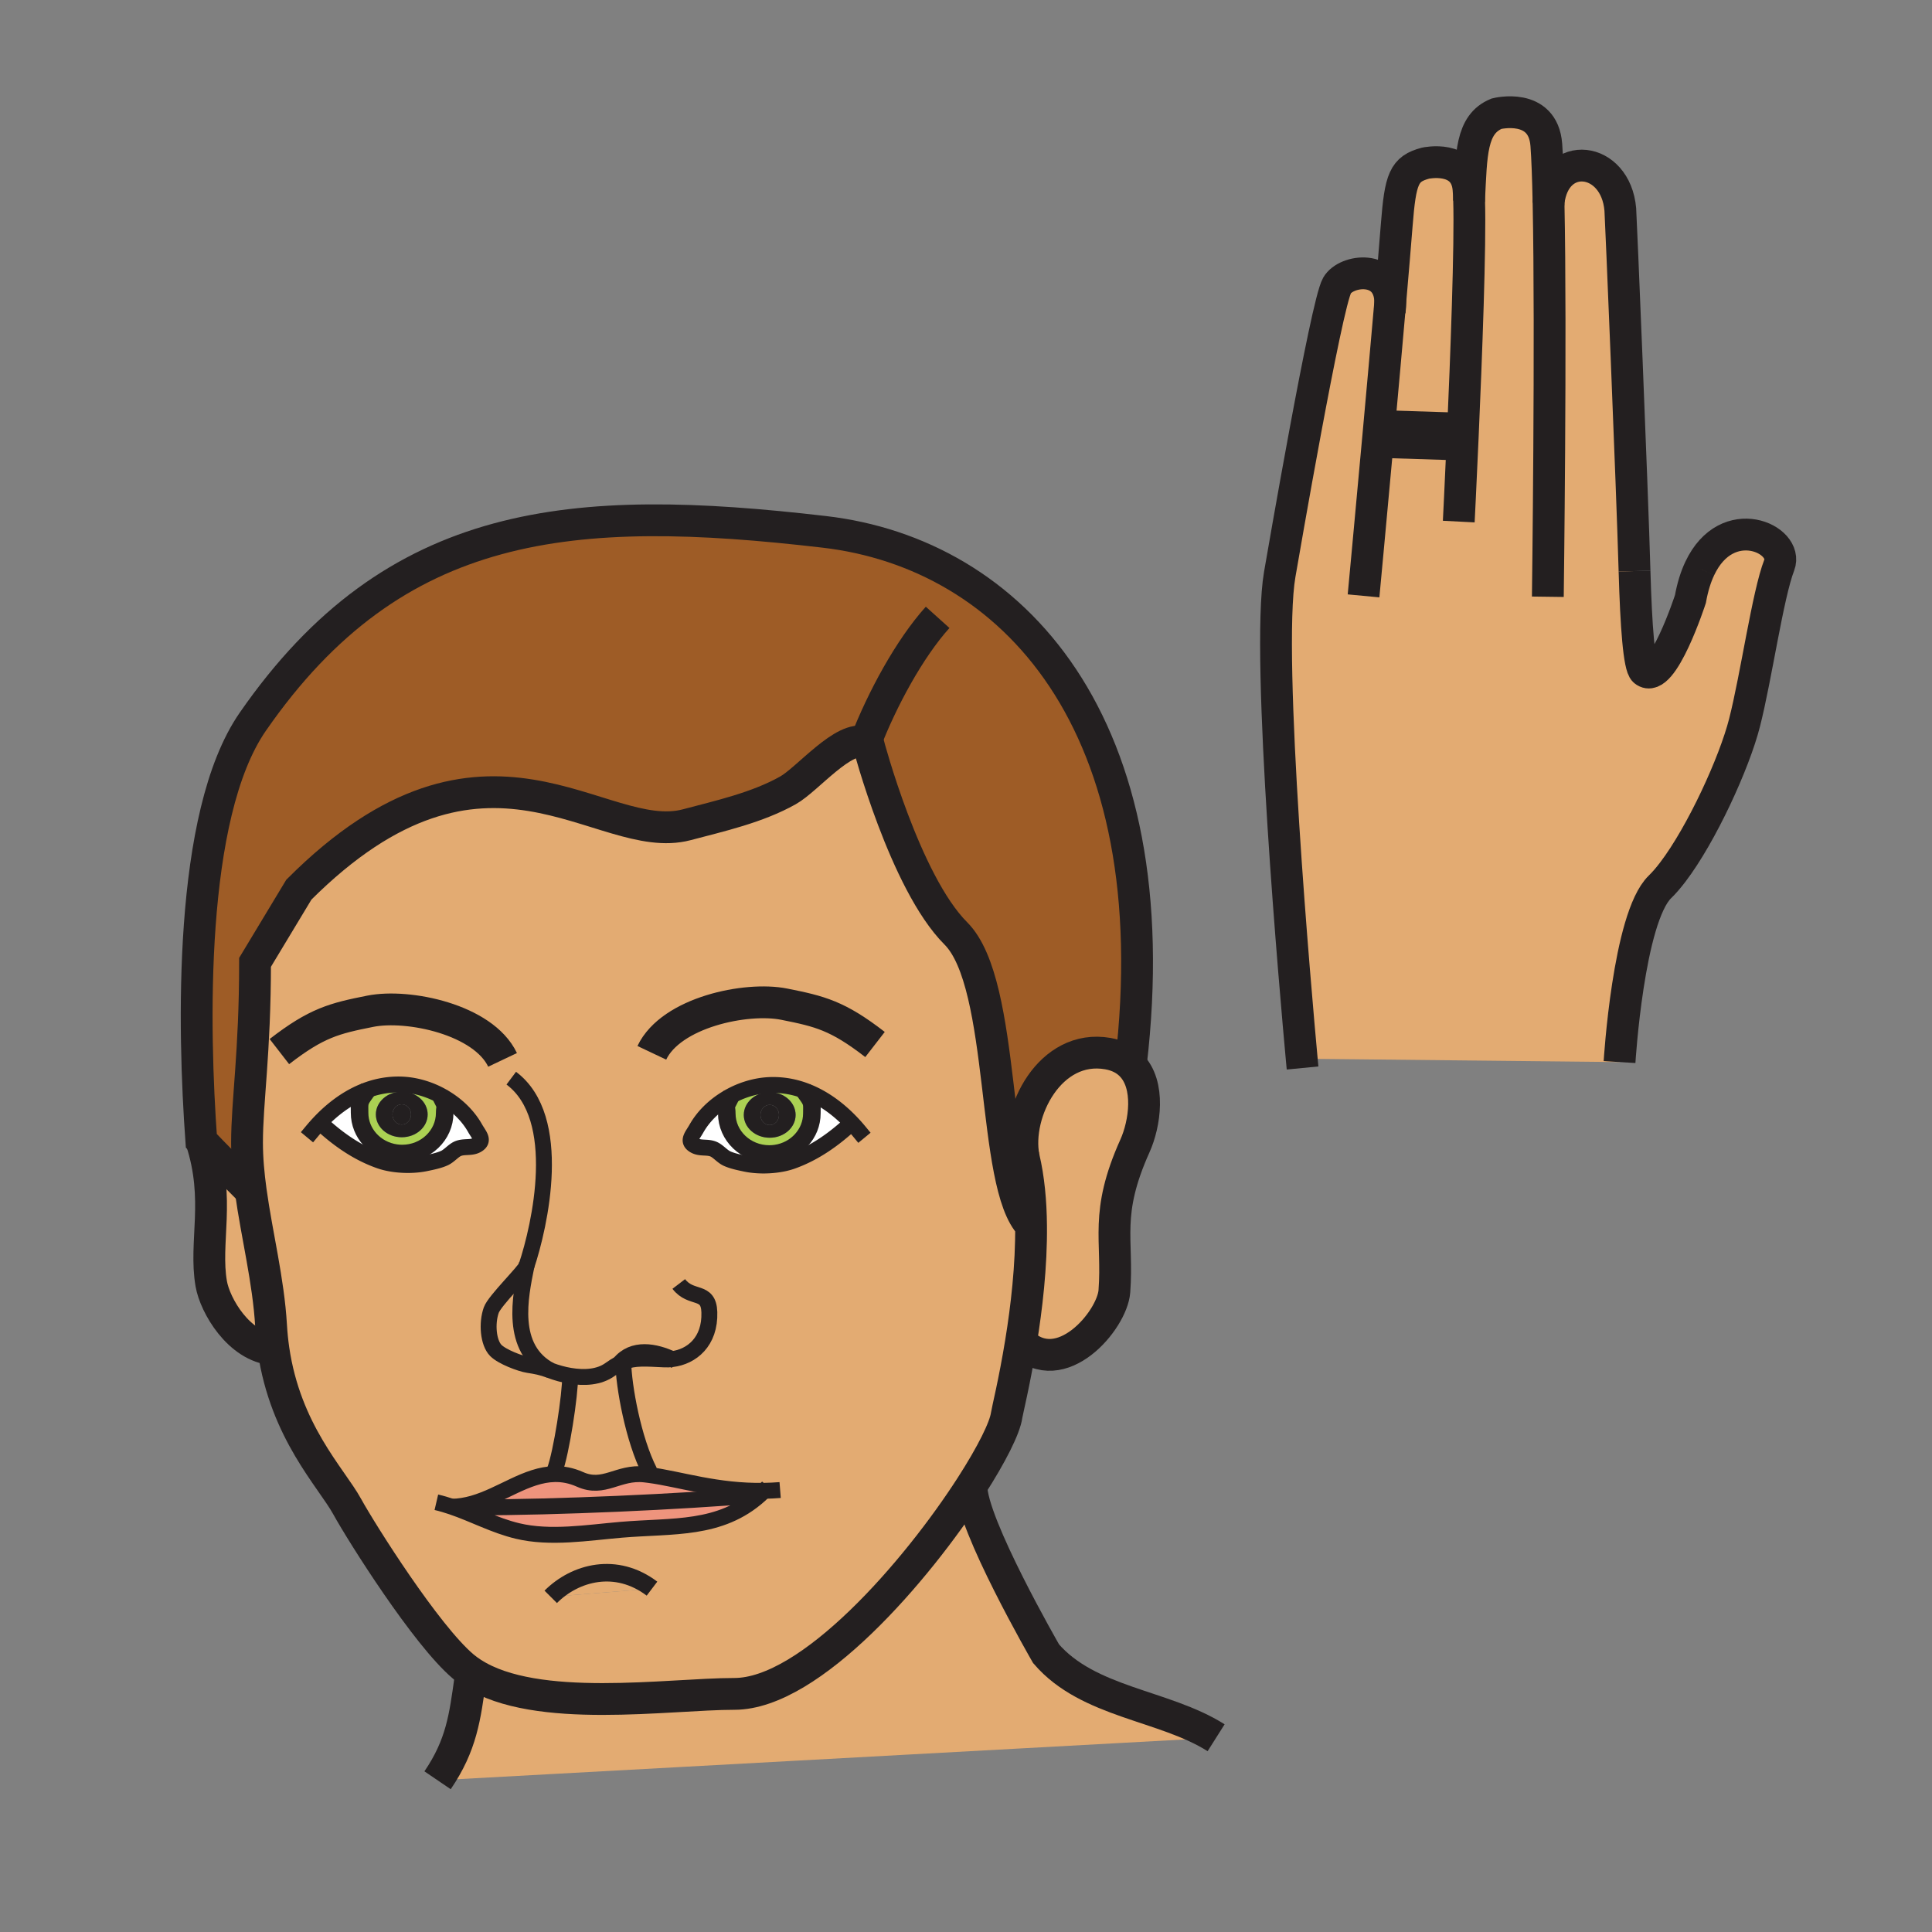 <?xml version="1.0"?><svg xmlns="http://www.w3.org/2000/svg" width="850.394" height="850.394" viewBox="0 0 850.394 850.394" overflow="visible"><rect x="0" y="0" width="850.394" height="850.394" fill="#808080" stroke="none"/><path d="M196.24 483.52c5.34 3.301 9.89 7.79 12.85 13.03 1.8 3.17 4.18 5.38 1.04 7.32-2.67 1.66-5.89.49-8.76 1.81-1.91.9-3.67 3.101-5.72 4.051-2.44 1.13-5.7 1.77-8.34 2.319-4.14.86-9.13.98-13.77.34l.63-4.859c.93.14 1.88.21 2.85.21 10.34 0 18.72-8.021 18.72-17.891 0-2.729.74-2.489-.42-4.8l.92-1.53z" fill="#fff"></path><path d="M374.86 494.26c-5.34-5.63-11.55-10.359-18.5-13.33-5.24-2.25-10.91-3.489-16.93-3.359-6.93.16-13.99 2.41-20.03 6.17-5.35 3.31-9.9 7.79-12.86 13.029-1.79 3.181-4.17 5.381-1.03 7.311 2.67 1.67 5.89.49 8.75 1.82 1.92.899 3.67 3.109 5.73 4.05 2.44 1.13 5.7 1.77 8.33 2.33 4.15.85 9.17.97 13.82.319 2.33-.31 4.58-.83 6.57-1.54 9.83-3.5 18.35-9.59 25.74-16.42l.41-.38zm-254.49 99.71c-.48-3.33-.84-6.79-1.05-10.399-1.15-19.891-6.26-39.84-8.94-59.29-.99-7.2-1.65-14.34-1.65-21.37 0-18.13 3.53-39.4 3.53-79.32l19.29-32c82.74-82.74 132.5-18.48 170.69-28.56 14.74-3.9 31.09-7.55 44.59-15.14 8.68-4.88 24.62-24.63 34.12-21.15.42.15.83.34 1.22.59 0 0 16.07 61.04 38.57 83.54 22.49 22.49 15.41 110.85 33.09 128.53.2 17.83-1.99 36.319-4.44 51.38-2.84 17.489-6.05 30.35-6.3 32.16-.78 5.579-6.58 17.18-15.54 31.119-24.01 37.37-70.74 91.53-104.31 91.53-29.09 0-87.19 9.03-115.28-9.07a38.004 38.004 0 0 1-4.12-3.029c-16.24-13.74-44.53-58.561-51.04-70.37-6.97-12.691-27.16-32.851-32.43-69.151zm20.41-99.94l.41.38c7.38 6.84 15.9 12.939 25.74 16.42 2 .72 4.26 1.24 6.61 1.56 4.64.641 9.63.521 13.77-.34 2.64-.55 5.9-1.189 8.34-2.319 2.05-.95 3.81-3.15 5.72-4.051 2.87-1.319 6.09-.149 8.76-1.81 3.14-1.94.76-4.15-1.04-7.32-2.96-5.24-7.51-9.729-12.85-13.03-6.04-3.76-13.1-6.01-20.03-6.159-6.02-.13-11.68 1.109-16.92 3.35-6.95 2.959-13.16 7.689-18.51 13.319zm101.55 109.21c-18.29-9.58-13.28-32.65-10.61-45.95-.78 2.37-13.99 15.17-15.48 19.36-2.08 5.85-1.34 14.33 1.96 17.729 2.76 2.83 10.87 5.89 14.32 6.43 3.56.561 5.7.921 9.81 2.431zm8.63 2.34c.07 8.34-3.89 34.04-6.84 41.77l.02 1.49c-12.41.24-23.36 9.34-36 12.94-2.98.84-6.06 1.38-9.27 1.43 9.73 3.31 18.68 8.21 28.87 10.66 14.47 3.49 30.88.75 45.55-.51 22.92-1.96 43.57.409 61.06-15.261.68-.6 1.35-1.239 2.02-1.899-20.94.37-36.97-5.141-50.6-6.96l.19-1.49c-7.25-14.17-11.43-37.56-11.64-48.24 5.01-1.99 9.82-1.54 18.16-1.149 1.11.05 2.24.02 3.36-.13-7.35-3.391-17.23-5.511-23.31 2.09-1.28.63-2.59 1.449-4 2.47-4.78 3.479-11.37 3.829-17.57 2.789zm-8.55 97.29l44.57-3.61c-15.71-11.9-33.71-7.25-44.57 3.61z" fill="#e3ab72" class="aac-skin-fill"></path><path d="M342.14 512.6c-4.65.65-9.67.53-13.82-.319-2.63-.561-5.89-1.2-8.33-2.33-2.06-.94-3.81-3.15-5.73-4.05-2.86-1.33-6.08-.15-8.75-1.82-3.14-1.93-.76-4.13 1.03-7.311 2.96-5.239 7.51-9.72 12.86-13.029l.93 1.54c-1.17 2.3-.43 2.06-.43 4.8 0 9.87 8.38 17.87 18.73 17.87.97 0 1.92-.07 2.85-.21l.66 4.859z" fill="#fff"></path><path d="M646.64 87.91c.65 19.58-1.26 69.39-2.8 104.38L638 192l-30.89-.98-.351-.03c1.771-19.43 3.62-40.08 5.19-58.07 1.149-13.25 2.149-25.05 2.84-33.88 1.61-20.49 3.15-24.67 12.65-27.22 0 0 17.619-3.89 18.939 11.33.112 1.28.202 2.88.262 4.76z" fill="#e3ab72" class="aac-skin-fill"></path><path d="M681.61 89.17c2.64-23.68 29.55-20.58 31.59 3.03.229 2.68 5.22 122.28 6.26 159.17.69 24.2 2 41.97 4.36 43.93 7.87 6.45 20.239-31.61 20.239-31.61.96-5.35 2.37-9.79 4.101-13.45 12.08-25.65 39.399-12.92 34.99-1.5-5.051 13.03-10.11 49.16-15.271 69.37-4.46 17.56-18.8 48.97-31.61 65.79-1.92 2.52-3.8 4.71-5.63 6.48-13.92 13.56-17.779 77.101-17.779 77.101l-139.9-1.471c-2.46-26.75-15.88-177.13-9.68-213.12 1.37-7.88 20.46-118.88 25.229-127.22 3.95-6.92 23.101-9.55 23.44 7.25-1.57 17.99-3.42 38.64-5.19 58.07l.351.03L638 192l5.84.29c1.54-34.99 3.45-84.8 2.8-104.38 1.021-20.1.761-33.2 12.101-37.87 0 0 20.45-5.17 21.89 13.69.439 5.79.759 14.63.979 25.44zM535.29 764.89L192.6 783.61c10.58-15.561 12.04-27.71 14.46-44.99l.9-2.101c28.09 18.101 86.19 9.07 115.28 9.07 33.57 0 80.3-54.16 104.31-91.53l.05.04c-.26 16.46 32.851 73.82 32.851 73.82C479.08 749.55 512.38 750.4 535.29 764.89zM497.73 468.71c8.789 8.73 6.189 26.01 1.829 35.68-13.51 30.04-7.329 41.08-9.05 63.98-.96 12.8-23.609 39.61-41.12 22.41 2.45-15.061 4.641-33.55 4.44-51.38-.1-10.45-1.03-20.681-3.21-29.851-.021-.08-.03-.149-.05-.22-3.78-19.67 11.62-50.021 37.05-45.57 4.381.771 7.681 2.531 10.111 4.951z" fill="#e3ab72" class="aac-skin-fill"></path><path d="M450.57 509.33c.02.07.029.14.05.22 2.18 9.17 3.11 19.4 3.21 29.851-17.68-17.681-10.6-106.04-33.09-128.53-22.5-22.5-38.57-83.54-38.57-83.54-.39-.25-.8-.44-1.22-.59-9.5-3.48-25.44 16.27-34.12 21.15-13.5 7.59-29.85 11.24-44.59 15.14-38.19 10.08-87.95-54.18-170.69 28.56l-19.29 32c0 39.92-3.53 61.19-3.53 79.32 0 7.03.66 14.17 1.65 21.37-16.09-16.101-21.77-22.13-21.77-22.13-3.5-48.62-5.86-143.291 22.66-184.47 62.54-90.28 140.8-96.49 251.61-83.57 82.26 9.6 152.61 83.67 134.851 234.6-2.431-2.42-5.73-4.18-10.11-4.95-25.431-4.451-40.831 25.899-37.051 45.569z" fill="#9e5c26"></path><path d="M374.86 494.26l-.41.38c-7.39 6.83-15.91 12.92-25.74 16.42-1.99.71-4.24 1.23-6.57 1.54l-.66-4.859c8.98-1.311 15.87-8.721 15.87-17.66 0-3.72.35-4.67-1.67-7.521l.68-1.63c6.95 2.97 13.16 7.7 18.5 13.33z" fill="#fff"></path><path d="M355.68 482.56c2.02 2.851 1.67 3.801 1.67 7.521 0 8.939-6.89 16.35-15.87 17.66-.93.14-1.88.21-2.85.21-10.35 0-18.73-8-18.73-17.87 0-2.74-.74-2.5.43-4.8l-.93-1.54c6.04-3.76 13.1-6.01 20.03-6.17 6.02-.13 11.69 1.109 16.93 3.359l-.68 1.63zm-5.48 8.2c0-5.54-5.1-10.04-11.4-10.04-6.31 0-11.41 4.5-11.41 10.04s5.1 10.03 11.41 10.03c6.3 0 11.4-4.49 11.4-10.03z" fill="#abd153"></path><path d="M338.8 480.72c6.3 0 11.4 4.5 11.4 10.04s-5.1 10.03-11.4 10.03c-6.31 0-11.41-4.49-11.41-10.03s5.1-10.04 11.41-10.04zm4.09 10.04c0-2.46-1.83-4.45-4.09-4.45s-4.08 1.99-4.08 4.45 1.82 4.46 4.08 4.46 4.09-2 4.09-4.46z" fill="#231f20"></path><path d="M338.8 486.31c2.26 0 4.09 1.99 4.09 4.45s-1.83 4.46-4.09 4.46-4.08-2-4.08-4.46 1.82-4.45 4.08-4.45z" fill="#231f20"></path><path d="M285.77 649.24c13.63 1.819 29.66 7.33 50.6 6.96-.67.66-1.34 1.3-2.02 1.899-35.79 2.98-88.81 5.391-125.7 5.391l-.51-1.71c12.64-3.601 23.59-12.7 36-12.94 3.57-.07 7.26.59 11.14 2.32 10.64 4.77 16.7-3.43 28.44-2.17.68.07 1.36.16 2.05.25z" fill="#ee947d"></path><path d="M334.35 658.1c-17.49 15.67-38.14 13.301-61.06 15.261-14.67 1.26-31.08 4-45.55.51-10.19-2.45-19.14-7.351-28.87-10.66 3.21-.05 6.29-.59 9.27-1.43l.51 1.71c36.89-.001 89.91-2.411 125.7-5.391z" fill="#ee947d"></path><path d="M286.98 699.26l-44.57 3.61c10.86-10.86 28.86-15.51 44.57-3.61zM272.53 600.32c.6-.32 1.2-.59 1.79-.811.21 10.681 4.39 34.07 11.64 48.24l-.19 1.49c-.69-.09-1.37-.181-2.05-.25-11.74-1.26-17.8 6.939-28.44 2.17-3.88-1.73-7.57-2.391-11.14-2.32l-.02-1.49c2.95-7.729 6.91-33.43 6.84-41.77 6.2 1.04 12.79.689 17.57-2.79 1.41-1.019 2.72-1.839 4-2.469zM242.33 603.24c-4.11-1.51-6.25-1.87-9.81-2.431-3.45-.54-11.56-3.6-14.32-6.43-3.3-3.399-4.04-11.88-1.96-17.729 1.49-4.19 14.7-16.99 15.48-19.36-2.67 13.3-7.68 36.37 10.61 45.95z" fill="#e3ab72" class="aac-skin-fill"></path><path d="M176.21 477.36c6.93.149 13.99 2.399 20.03 6.159l-.92 1.53c1.16 2.311.42 2.07.42 4.8 0 9.87-8.38 17.891-18.72 17.891-.97 0-1.92-.07-2.85-.21-8.99-1.311-15.89-8.74-15.89-17.681 0-3.71-.34-4.659 1.68-7.52l-.67-1.62c5.24-2.239 10.9-3.479 16.92-3.349zm12.03 13.18c0-5.54-5.09-10.04-11.4-10.04-6.3 0-11.4 4.5-11.4 10.04s5.1 10.03 11.4 10.03c6.31 0 11.4-4.49 11.4-10.03z" fill="#abd153"></path><path d="M176.84 480.5c6.31 0 11.4 4.5 11.4 10.04s-5.09 10.03-11.4 10.03c-6.3 0-11.4-4.49-11.4-10.03s5.1-10.04 11.4-10.04zm4.08 10.04c0-2.46-1.82-4.46-4.08-4.46s-4.09 2-4.09 4.46c0 2.45 1.83 4.46 4.09 4.46s4.08-2.01 4.08-4.46z" fill="#231f20"></path><path d="M176.84 486.08c2.26 0 4.08 2 4.08 4.46 0 2.45-1.82 4.46-4.08 4.46s-4.09-2.01-4.09-4.46c0-2.46 1.83-4.46 4.09-4.46z" fill="#231f20"></path><path d="M174.17 507.53l-.63 4.859c-2.35-.319-4.61-.84-6.61-1.56-9.84-3.48-18.36-9.58-25.74-16.42l-.41-.38c5.35-5.63 11.56-10.36 18.51-13.32l.67 1.62c-2.02 2.86-1.68 3.81-1.68 7.52 0 8.941 6.9 16.371 15.89 17.681z" fill="#fff"></path><path d="M119.32 583.57c.21 3.609.57 7.069 1.05 10.399-15.24-1.17-25.73-19.37-27.38-28.87-3.19-18.27 4.09-37.029-4.38-62.949 0 0 5.68 6.029 21.77 22.13 2.68 19.45 7.79 39.4 8.94 59.29z" fill="#e3ab72" class="aac-skin-fill"></path><g fill="none" stroke="#231f20"><path d="M719.46 251.37c-1.04-36.89-6.03-156.49-6.26-159.17-2.04-23.61-28.95-26.71-31.59-3.03-.011.02-.011.04-.011.06" stroke-width="14"></path><path d="M748.16 250.24c-1.73 3.66-3.141 8.1-4.101 13.45 0 0-12.369 38.06-20.239 31.61-2.36-1.96-3.67-19.73-4.36-43.93M736.27 383.9c12.811-16.82 27.15-48.23 31.61-65.79 5.16-20.21 10.22-56.34 15.271-69.37 4.409-11.42-22.91-24.15-34.99 1.5M712.86 467.48s3.859-63.541 17.779-77.101c1.83-1.77 3.71-3.96 5.63-6.48M573.34 470.09s-.14-1.439-.38-4.08c-2.46-26.75-15.88-177.13-9.68-213.12 1.37-7.88 20.46-118.88 25.229-127.22 3.95-6.92 23.101-9.55 23.44 7.25.03 1.25-.05 2.61-.25 4.09" stroke-width="14"></path><path d="M600.18 262.28s3.13-33.34 6.58-71.29c1.771-19.43 3.62-40.08 5.19-58.07 1.149-13.25 2.149-25.05 2.84-33.88 1.61-20.49 3.15-24.67 12.65-27.22 0 0 17.619-3.89 18.939 11.33.11 1.28.2 2.88.26 4.76.65 19.58-1.26 69.39-2.8 104.38-.939 21.42-1.75 37.29-1.75 37.29" stroke-width="14"></path><path d="M646.6 88.62c.011-.24.021-.47.04-.71 1.021-20.1.761-33.2 12.101-37.87 0 0 20.45-5.17 21.89 13.69.44 5.79.76 14.63.98 25.44 1.21 58.27-.311 173.5-.311 173.5" stroke-width="14"></path><path stroke-width="21" d="M607.11 191.02L638 192"></path><path d="M221.21 466.52c-8.45-17.8-41.52-24.739-58.27-21.399-15.75 3.14-23.54 5.03-39.96 17.75M286.91 463.41c8.45-17.811 41.53-24.75 58.27-21.41 15.75 3.14 23.55 5.03 39.97 17.75" stroke-width="14"></path><path d="M137.36 497.89a83.919 83.919 0 0 1 3.42-3.859c5.35-5.63 11.56-10.36 18.51-13.32 5.24-2.24 10.9-3.479 16.92-3.35 6.93.149 13.99 2.399 20.03 6.159 5.34 3.301 9.89 7.79 12.85 13.03 1.8 3.17 4.18 5.38 1.04 7.32-2.67 1.66-5.89.49-8.76 1.81-1.91.9-3.67 3.101-5.72 4.051-2.44 1.13-5.7 1.77-8.34 2.319-4.14.86-9.13.98-13.77.34-2.35-.319-4.61-.84-6.61-1.56-9.84-3.48-18.36-9.58-25.74-16.42" stroke-width="7" stroke-linecap="square" stroke-miterlimit="10"></path><path d="M195.32 485.05c1.16 2.311.42 2.07.42 4.8 0 9.87-8.38 17.891-18.72 17.891-.97 0-1.92-.07-2.85-.21-8.99-1.311-15.89-8.74-15.89-17.681 0-3.71-.34-4.659 1.68-7.52" stroke-width="7.729" stroke-linecap="square" stroke-miterlimit="10"></path><path d="M378.27 498.11a73.67 73.67 0 0 0-3.41-3.851c-5.34-5.63-11.55-10.359-18.5-13.33-5.24-2.25-10.91-3.489-16.93-3.359-6.93.16-13.99 2.41-20.03 6.17-5.35 3.31-9.9 7.79-12.86 13.029-1.79 3.181-4.17 5.381-1.03 7.311 2.67 1.67 5.89.49 8.75 1.82 1.92.899 3.67 3.109 5.73 4.05 2.44 1.13 5.7 1.77 8.33 2.33 4.15.85 9.17.97 13.82.319 2.33-.31 4.58-.83 6.57-1.54 9.83-3.5 18.35-9.59 25.74-16.42" stroke-width="7" stroke-linecap="square" stroke-miterlimit="10"></path><path d="M320.33 485.28c-1.17 2.3-.43 2.06-.43 4.8 0 9.87 8.38 17.87 18.73 17.87.97 0 1.92-.07 2.85-.21 8.98-1.311 15.87-8.721 15.87-17.66 0-3.72.35-4.67-1.67-7.521" stroke-width="7.729" stroke-linecap="square" stroke-miterlimit="10"></path><path d="M497.71 468.85c.01-.05.01-.09.021-.14 17.76-150.93-52.591-225-134.851-234.6-110.81-12.92-189.07-6.71-251.61 83.57-28.52 41.18-26.16 135.85-22.66 184.47 0 0 5.68 6.029 21.77 22.13l.01.01M450.57 509.33c-.7-2.95-1.54-5.79-2.521-8.49" stroke-width="14"></path><path d="M453.83 539.4c-17.68-17.681-10.6-106.04-33.09-128.53-22.5-22.5-38.57-83.54-38.57-83.54-.39-.25-.8-.44-1.22-.59-9.5-3.48-25.44 16.27-34.12 21.15-13.5 7.59-29.85 11.24-44.59 15.14-38.19 10.08-87.95-54.18-170.69 28.56l-19.29 32c0 39.92-3.53 61.19-3.53 79.32 0 7.03.66 14.17 1.65 21.37 2.68 19.45 7.79 39.399 8.94 59.29.21 3.609.57 7.069 1.05 10.399 5.27 36.3 25.46 56.46 32.43 69.15 6.51 11.81 34.8 56.63 51.04 70.37 1.29 1.09 2.66 2.1 4.12 3.029 28.09 18.101 86.19 9.07 115.28 9.07 33.57 0 80.3-54.16 104.31-91.53 8.96-13.939 14.76-25.54 15.54-31.119.25-1.811 3.46-14.671 6.3-32.16 2.45-15.059 4.64-33.549 4.44-51.379-.1-10.45-1.03-20.681-3.21-29.851" stroke-width="14"></path><path d="M378.97 332.14c.61-1.76 1.28-3.57 1.98-5.4 7.33-19 19.37-41.25 31.76-55.01" stroke-width="14"></path><path d="M198.84 663.21h.03c3.21-.05 6.29-.59 9.27-1.43 12.64-3.601 23.59-12.7 36-12.94 3.57-.07 7.26.59 11.14 2.32 10.64 4.77 16.7-3.43 28.44-2.17.68.069 1.36.16 2.05.25 13.63 1.819 29.66 7.33 50.6 6.96 2.28-.04 4.62-.15 7.02-.34" stroke-width="7"></path><path d="M192.07 661.24c2.32.54 4.58 1.22 6.8 1.97 9.73 3.31 18.68 8.21 28.87 10.66 14.47 3.49 30.88.75 45.55-.51 22.92-1.96 43.57.409 61.06-15.261.68-.6 1.35-1.239 2.02-1.899.55-.54 1.1-1.11 1.64-1.69M208.65 663.49c36.89 0 89.91-2.41 125.7-5.391M225.04 474.57c23.41 17.51 12.58 65.04 6.68 82.72-.78 2.37-13.99 15.17-15.48 19.36-2.08 5.85-1.34 14.33 1.96 17.729 2.76 2.83 10.87 5.89 14.32 6.43 3.56.561 5.7.921 9.81 2.431 2.61.979 5.57 1.83 8.63 2.34 6.2 1.04 12.79.689 17.57-2.79 1.41-1.021 2.72-1.84 4-2.47.6-.32 1.2-.59 1.79-.811 5.01-1.99 9.82-1.54 18.16-1.149 1.11.05 2.24.02 3.36-.13 8.56-1.021 16.81-7.591 16.39-20.66-.33-10.19-7.99-5.25-13.46-12.41" stroke-width="7"></path><path d="M250.96 605.55v.03c.07 8.34-3.89 34.04-6.84 41.77M274.31 598.69c0 .26 0 .54.01.819.21 10.681 4.39 34.07 11.64 48.24M231.94 556.18c-.07.36-.15.73-.22 1.11-2.67 13.3-7.68 36.37 10.61 45.95" stroke-width="7"></path><path d="M450.75 510.17c-.05-.21-.09-.41-.13-.62-.021-.08-.03-.149-.05-.22-3.78-19.67 11.62-50.021 37.05-45.57 4.38.771 7.68 2.53 10.11 4.95 8.789 8.73 6.189 26.01 1.829 35.68-13.51 30.04-7.329 41.08-9.05 63.98-.96 12.8-23.609 39.61-41.12 22.41M88.61 502.15c8.47 25.92 1.19 44.68 4.38 62.949 1.65 9.5 12.14 27.7 27.38 28.87.51.04 1.02.061 1.54.061M427.6 654.1c-.26 16.46 32.851 73.82 32.851 73.82 18.63 21.63 51.93 22.48 74.84 36.97M207.06 738.62c-2.42 17.28-3.88 29.43-14.46 44.99" stroke-width="14"></path><path d="M270.91 602.73c.5-.891 1.04-1.7 1.62-2.41 6.08-7.601 15.96-5.48 23.31-2.09.52.239 1.03.479 1.52.729" stroke-width="7"></path><path d="M242.41 702.87c10.86-10.86 28.86-15.51 44.57-3.61" stroke-width="7.729"></path></g><path fill="none" d="M0 0h850.394v850.394H0z"></path></svg>